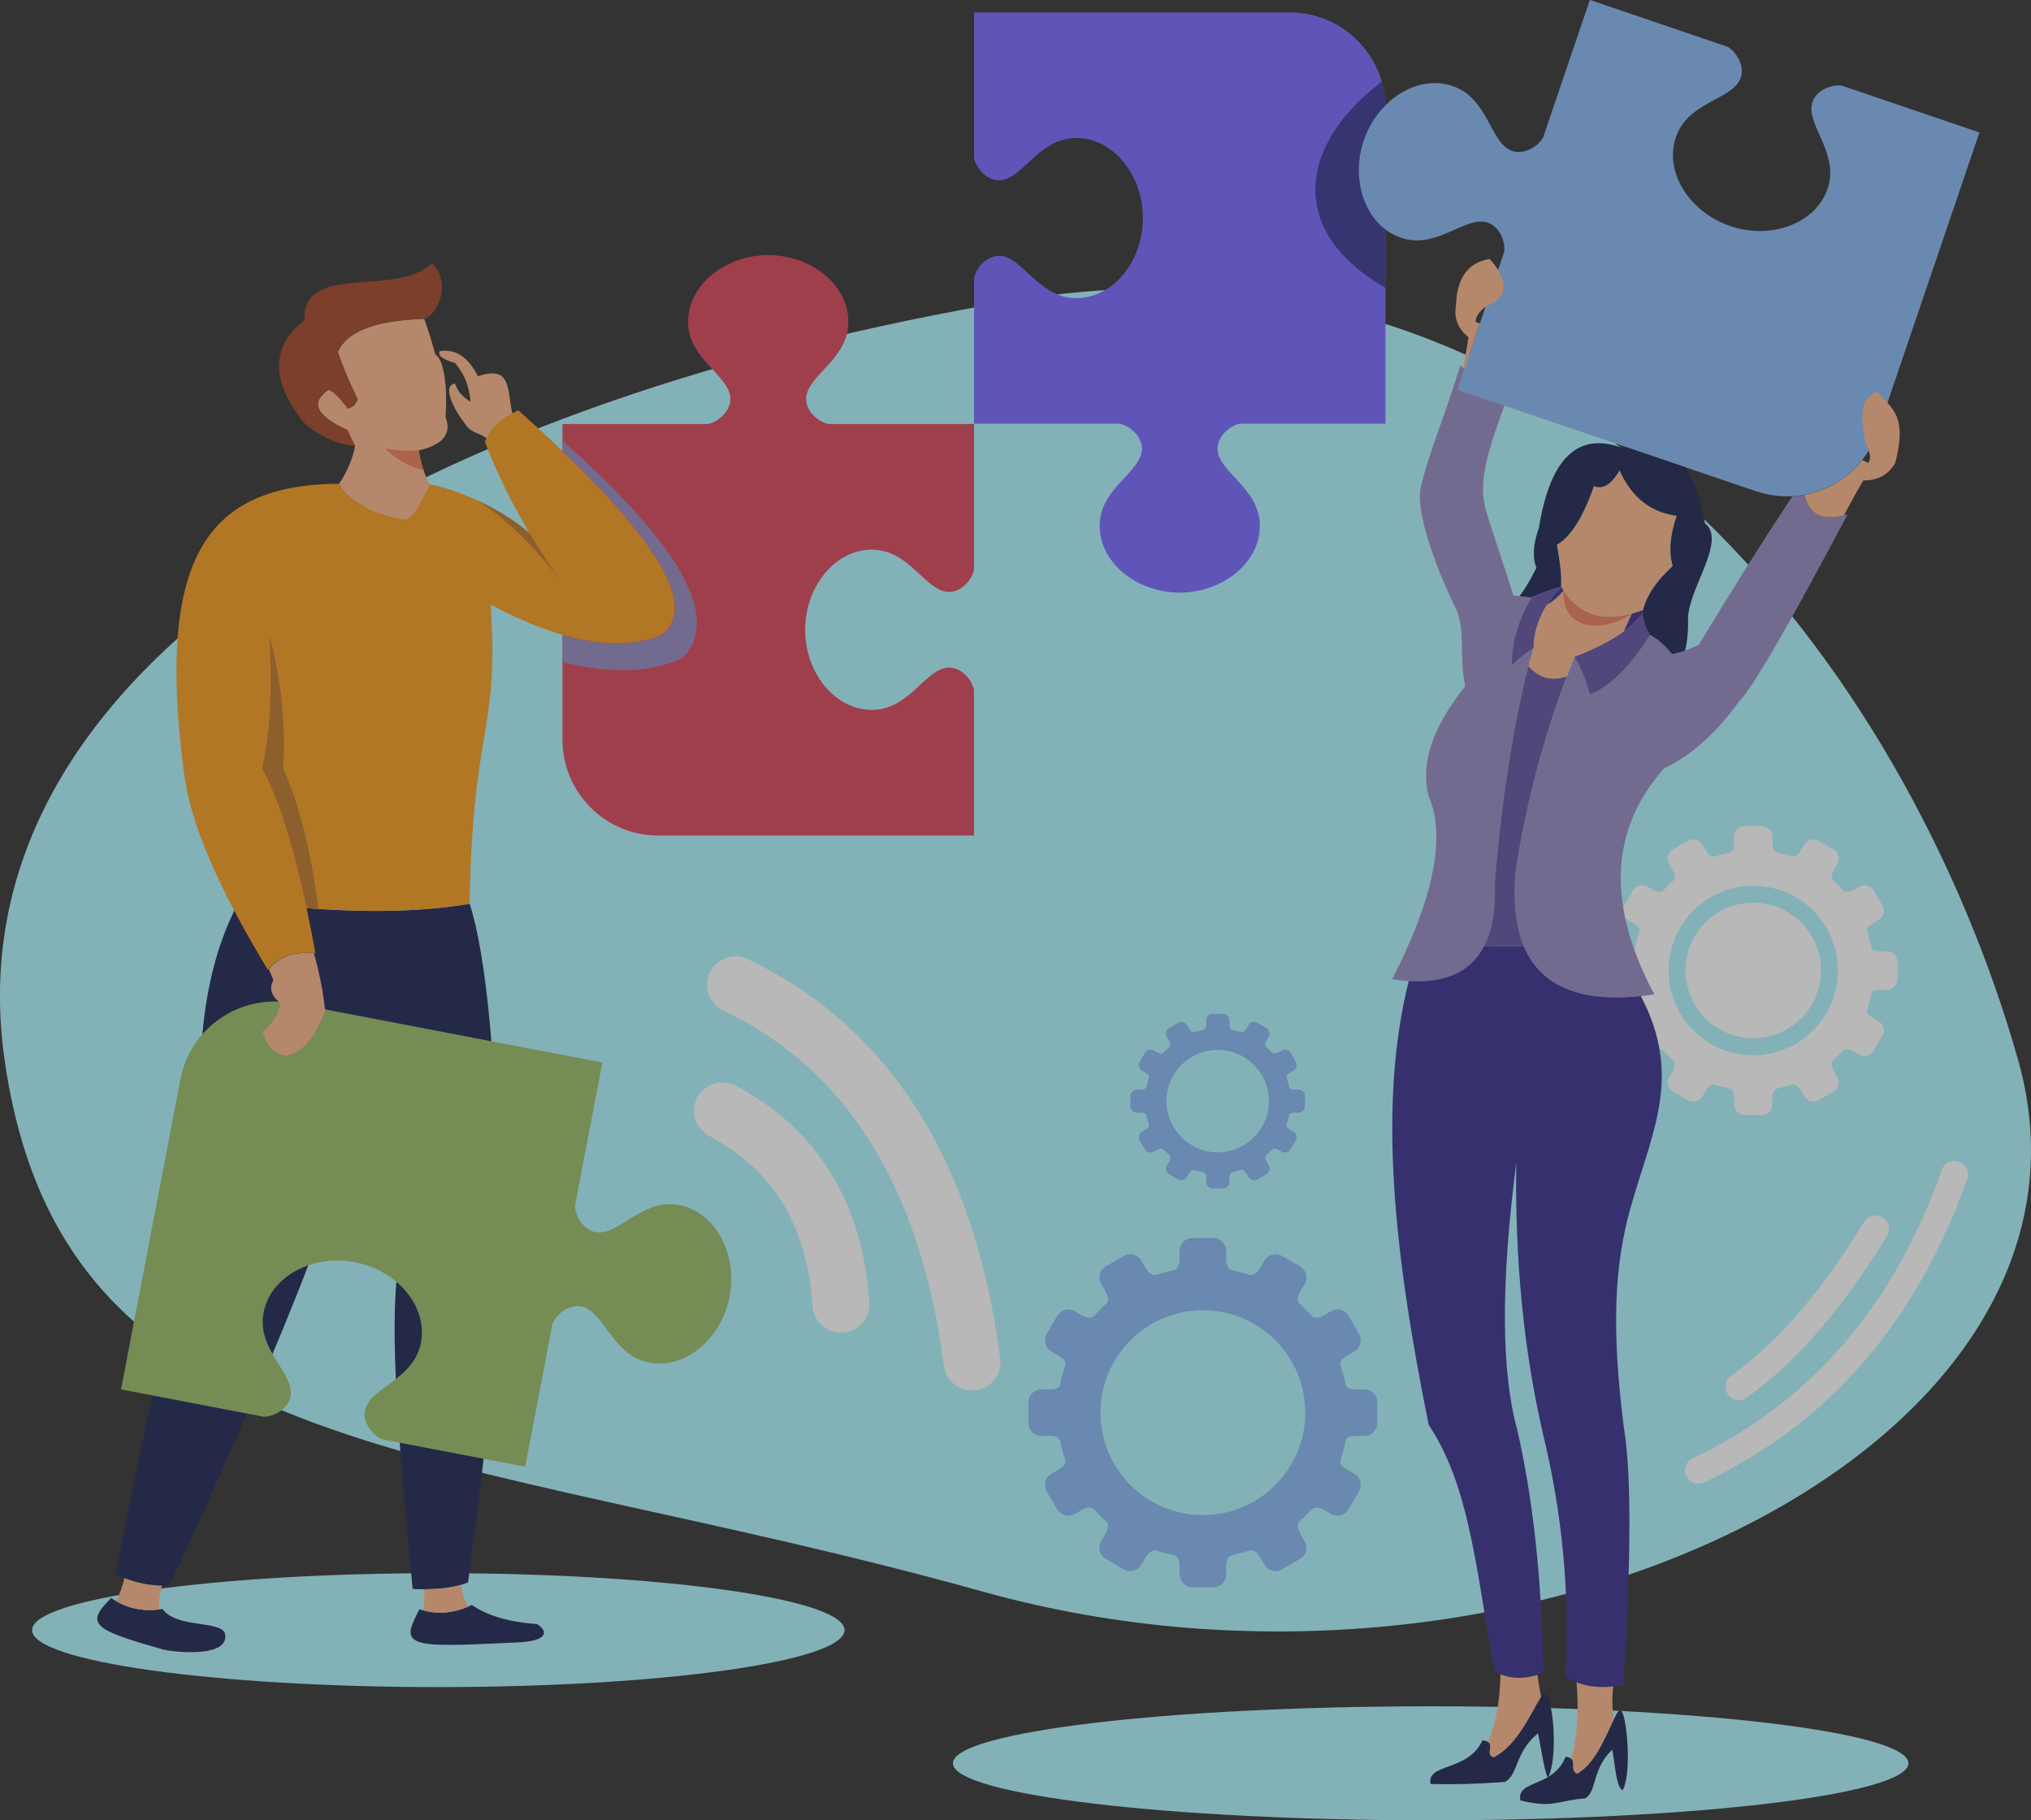 <?xml version="1.0" encoding="UTF-8"?>
<svg id="Layer_1" data-name="Layer 1" xmlns="http://www.w3.org/2000/svg" viewBox="0 0 236.79 212.2">
  <rect x="0" y="0" width="236.79" height="212.2" fill="#333333" stroke="none"/>
  <g style="opacity: .65;">
    <path d="m51.1,196.67c26.09,0,47.36-2.98,47.36-6.64s-21.27-6.64-47.36-6.64-47.36,2.99-47.36,6.64,21.28,6.64,47.36,6.64Z" style="fill: #aef4ff; fillRule: evenodd;"/>
    <path d="m166.8,212.2c30.68,0,55.7-2.99,55.7-6.65s-25.02-6.64-55.7-6.64-55.7,2.98-55.7,6.64,25.02,6.65,55.7,6.65Z" style="fill: #aef4ff; fillRule: evenodd;"/>
    <path d="m114.58,185.54C51.7,168,7.32,171.22.53,123.53-6.25,75.85,52.53,46.14,117.91,35.09c65.38-11.06,104.61,43.51,117.37,88.44,12.77,44.93-57.82,79.55-120.7,62.01Z" style="fill: #aef4ff; fillRule: evenodd;"/>
    <path d="m131.02,146.41l-2.11,1.22c-.71.41-.95,1.33-.54,2.04l.47.79c.55.95.31,1.37.14,1.52-.47.42-.9.87-1.34,1.33-.13.13-.54.59-1.61-.03l-.73-.43c-.71-.41-1.63-.17-2.04.54l-1.23,2.11c-.41.71-.17,1.63.54,2.04l.73.42c1,.58.98.88.85,1.31-.17.59-.36,1.17-.49,1.78-.11.54-.06.92-1.43.92h-.84c-.82,0-1.49.67-1.49,1.49v2.44c0,.82.67,1.49,1.49,1.49h.84c1.36,0,1.31.39,1.43.92.13.61.32,1.19.49,1.77.13.43.16.72-.85,1.31l-.73.42c-.71.41-.95,1.33-.54,2.04l1.23,2.1c.41.71,1.33.95,2.04.54l.73-.42c1.07-.63,1.48-.17,1.61-.03.43.45.87.91,1.34,1.33.17.15.41.58-.14,1.52l-.47.8c-.41.71-.17,1.63.54,2.04l2.11,1.22c.71.41,1.63.17,2.04-.54l.46-.79c.56-.95,1.11-.92,1.34-.85.67.22,1.29.35,1.98.53.25.07.69.25.69,1.39v.85c0,.82.67,1.5,1.5,1.5h2.43c.82,0,1.49-.67,1.49-1.5v-.85c0-1.14.43-1.33.69-1.39.7-.18,1.32-.32,1.98-.53.23-.08.78-.11,1.34.85l.46.79c.41.71,1.34.95,2.04.54l2.11-1.22c.71-.41.95-1.33.54-2.04l-.46-.8c-.55-.94-.31-1.37-.14-1.52.47-.42.9-.87,1.34-1.33.13-.14.53-.59,1.6.03l.73.42c.71.41,1.63.17,2.04-.54l1.22-2.1c.41-.71.17-1.63-.54-2.04l-.73-.42c-1-.58-.97-.88-.85-1.31.17-.58.36-1.17.49-1.77.11-.54.07-.92,1.43-.92h.84c.82,0,1.49-.67,1.49-1.49v-2.44c0-.82-.67-1.49-1.49-1.49h-.84c-1.36,0-1.32-.39-1.43-.92-.13-.61-.32-1.19-.49-1.78-.13-.42-.15-.72.85-1.31l.73-.42c.71-.41.95-1.33.54-2.04l-1.22-2.11c-.41-.71-1.33-.95-2.04-.54l-.73.43c-1.07.62-1.48.16-1.6.03-.44-.45-.87-.91-1.34-1.33-.17-.15-.41-.58.14-1.52l.46-.79c.41-.71.17-1.63-.54-2.04l-2.11-1.22c-.71-.41-1.63-.17-2.04.54l-.46.8c-.56.95-1.11.92-1.34.84-.67-.21-1.29-.35-1.98-.53-.25-.07-.69-.25-.69-1.39v-.86c0-.82-.67-1.49-1.49-1.49h-2.43c-.83,0-1.5.67-1.5,1.49v.86c0,1.14-.43,1.32-.69,1.39-.69.18-1.31.32-1.98.53-.23.08-.78.11-1.34-.84l-.46-.8c-.41-.71-1.33-.95-2.04-.54h0Zm9.22,6.33c6.59,0,11.94,5.35,11.94,11.94s-5.35,11.94-11.94,11.94-11.94-5.35-11.94-11.94,5.35-11.94,11.94-11.94Z" style="fill: #86b7f2; fillRule: evenodd;"/>
    <path d="m137.36,119.23l-1.05.61c-.36.21-.48.66-.27,1.02l.24.4c.27.47.16.68.07.76-.23.21-.45.44-.67.66-.06.07-.26.3-.8-.02l-.37-.21c-.36-.21-.81-.08-1.02.27l-.62,1.05c-.2.36-.08.82.27,1.03l.37.21c.5.29.49.44.42.65-.08.3-.18.59-.24.89-.06.27-.03.46-.72.46h-.42c-.41,0-.75.33-.75.74v1.22c0,.41.34.74.75.74h.42c.68,0,.66.19.72.46.07.3.16.59.24.88.07.22.08.37-.42.66l-.37.21c-.35.21-.48.67-.27,1.02l.62,1.05c.21.36.66.48,1.02.27l.37-.21c.54-.32.74-.08.8-.02.22.23.44.45.67.66.09.08.21.29-.07.76l-.24.4c-.21.35-.08.81.27,1.02l1.05.62c.35.2.81.08,1.02-.27l.24-.4c.28-.48.55-.46.67-.42.33.1.64.17.99.26.13.03.35.13.35.7v.43c0,.41.33.74.74.74h1.22c.41,0,.75-.33.75-.74v-.43c0-.57.22-.66.34-.7.34-.09.65-.16.99-.26.11-.04.39-.06.67.42l.23.4c.2.36.66.48,1.02.27l1.05-.62c.35-.2.48-.66.27-1.02l-.23-.4c-.28-.48-.16-.69-.08-.76.24-.21.46-.44.67-.66.06-.07.27-.3.8.02l.37.21c.35.21.81.08,1.02-.27l.61-1.05c.21-.35.08-.81-.26-1.02l-.37-.21c-.5-.29-.49-.44-.42-.66.08-.29.18-.58.24-.88.06-.27.03-.46.72-.46h.41c.41,0,.75-.33.75-.74v-1.22c0-.41-.33-.74-.75-.74h-.41c-.69,0-.66-.19-.72-.46-.07-.3-.16-.59-.24-.89-.07-.21-.08-.36.42-.65l.37-.21c.35-.21.47-.67.26-1.03l-.61-1.05c-.21-.35-.66-.48-1.02-.27l-.37.21c-.54.32-.74.08-.8.02-.22-.23-.44-.45-.67-.66-.08-.08-.2-.29.08-.76l.23-.4c.21-.35.08-.81-.27-1.02l-1.05-.61c-.36-.21-.82-.08-1.02.27l-.23.4c-.28.48-.55.46-.67.42-.34-.11-.65-.18-.99-.27-.13-.03-.34-.13-.34-.7v-.43c0-.41-.34-.74-.75-.74h-1.22c-.41,0-.74.33-.74.74v.43c0,.57-.22.66-.35.7-.34.09-.65.16-.99.27-.12.03-.39.06-.67-.42l-.24-.4c-.2-.35-.66-.48-1.02-.27h0Zm4.61,3.16c3.3,0,5.97,2.68,5.97,5.97s-2.68,5.97-5.97,5.97-5.97-2.68-5.97-5.97,2.67-5.97,5.97-5.97Z" style="fill: #86b7f2; fillRule: evenodd;"/>
    <path d="m150.41,1.45h-36.85v16.98c.29,1.28,1.58,2.68,3.06,2.58,2.57-.17,4.4-4.65,8.46-4.91,4.51-.29,8.17,4.17,8.17,9.32s-3.66,9.61-8.17,9.32c-4.06-.26-5.89-4.74-8.46-4.91-1.48-.1-2.77,1.3-3.06,2.58v16.98h16.99c1.28.29,2.68,1.58,2.58,3.06-.17,2.57-4.65,4.4-4.91,8.46-.28,4.5,4.18,8.17,9.32,8.17s9.61-3.66,9.33-8.17c-.26-4.06-4.74-5.89-4.91-8.46-.1-1.48,1.3-2.77,2.59-3.06h16.98V12.58c0-6.12-5-11.13-11.13-11.13Z" style="fill: #7767ff; fillRule: evenodd;"/>
    <path d="m204.79,57.29l-34.88-11.87,5.47-16.08c.14-1.31-.63-3.05-2.07-3.43-2.49-.67-5.66,2.98-9.59,1.92-4.36-1.18-6.39-6.58-4.73-11.46,1.67-4.88,6.57-7.92,10.74-6.2,3.76,1.55,4.05,6.38,6.43,7.37,1.37.57,3.04-.34,3.73-1.47l5.47-16.08,16.08,5.47c1.12.69,2.03,2.36,1.46,3.73-.99,2.38-5.82,2.67-7.37,6.43-1.72,4.17,1.32,9.08,6.2,10.73,4.87,1.66,10.27-.37,11.46-4.73,1.06-3.93-2.59-7.1-1.92-9.59.38-1.43,2.13-2.2,3.43-2.06l16.08,5.47-11.87,34.88c-1.97,5.79-8.33,8.92-14.12,6.95Z" style="fill: #86b7f2; fillRule: evenodd;"/>
    <path d="m76.72,97.4h36.84v-16.98c-.28-1.28-1.57-2.69-3.06-2.59-2.57.17-4.39,4.65-8.46,4.91-4.51.28-8.17-4.18-8.17-9.32s3.66-9.61,8.17-9.33c4.06.26,5.89,4.74,8.46,4.91,1.49.1,2.78-1.3,3.06-2.59v-16.98h-16.98c-1.28-.29-2.69-1.58-2.59-3.06.17-2.57,4.65-4.4,4.91-8.46.28-4.5-4.18-8.17-9.33-8.17s-9.61,3.66-9.33,8.17c.26,4.06,4.74,5.89,4.91,8.46.09,1.48-1.31,2.77-2.59,3.06h-16.98v36.84c0,6.12,5.01,11.13,11.13,11.13Z" style="fill: #d94559; fillRule: evenodd;"/>
    <path d="m172.83,202.88c1.88.18.1,1.58,1.32,1.96,2.75-1.36,4.39-5.31,5.54-7.04.6-.91.96.3,1.19,1.63.48,2.81.32,6.48-.37,7.7.8-.48,1.56-1.17,2.02-2.34,1.65.18.3,1.58,1.36,1.96,2.4-1.36,3.63-5.31,4.63-7.03.53-.91.84.29,1.03,1.63.42,2.87.28,6.19-.36,7.34-.77-.24-.89-3.1-1.22-4.72-2.39,2.24-1.76,4.85-3.16,5.67-3.29.26-3.68,1.19-7.56.24-.31-1.64,1.52-1.73,3.19-2.7-.45-.91-.76-3.51-1.14-5.12-2.73,2.24-2.26,4.85-3.86,5.67-3.77.26-5.8.29-8.65.24-.53-2.45,4.39-1.43,6.03-5.07Z" style="fill: #1b2452; fillRule: evenodd;"/>
    <path d="m226.4,136.38c.29-.81,1.19-1.24,1.99-.95.82.29,1.25,1.18.96,1.99-5.89,16.69-16.11,28.49-30.67,35.39-.78.37-1.71.04-2.08-.74-.37-.78-.03-1.71.75-2.08,13.76-6.53,23.45-17.73,29.04-33.61h0Zm-9.05,6.04c-2.32,3.76-4.71,7.19-7.28,10.22-2.54,3-5.25,5.6-8.24,7.75-.7.5-.86,1.48-.36,2.18.5.7,1.48.86,2.18.36,3.2-2.3,6.1-5.08,8.8-8.26,2.67-3.15,5.16-6.71,7.55-10.6.45-.73.22-1.69-.51-2.14-.73-.45-1.7-.22-2.14.51Z" style="fill: #fff; fillRule: evenodd;"/>
    <path d="m84.32,117.79c-1.65-.79-2.35-2.78-1.56-4.42.79-1.65,2.77-2.35,4.43-1.56,8.33,3.99,14.96,9.92,19.9,17.8,4.85,7.74,8.03,17.32,9.52,28.74.24,1.81-1.03,3.48-2.84,3.72-1.81.24-3.48-1.03-3.72-2.84-1.37-10.47-4.23-19.17-8.57-26.1-4.25-6.78-9.97-11.9-17.16-15.34h0Zm-1.64,14.61c3.73,1.99,6.58,4.61,8.57,7.86,2.02,3.3,3.18,7.3,3.49,12,.12,1.82,1.69,3.21,3.52,3.09,1.82-.12,3.21-1.7,3.09-3.52-.38-5.79-1.87-10.8-4.45-15.02-2.62-4.27-6.32-7.69-11.1-10.24-1.62-.87-3.62-.25-4.49,1.35-.87,1.61-.25,3.62,1.35,4.48Z" style="fill: #fff; fillRule: evenodd;"/>
    <path d="m196.79,98.02l-1.74,1.01c-.59.34-.79,1.1-.45,1.69l.39.66c.45.78.25,1.13.11,1.26-.39.35-.74.72-1.11,1.1-.11.11-.44.49-1.33-.03l-.61-.35c-.59-.34-1.35-.14-1.68.45l-1.02,1.74c-.34.59-.14,1.35.45,1.69l.6.35c.83.48.8.73.7,1.08-.14.48-.3.97-.4,1.47-.09.44-.05.76-1.18.76h-.69c-.68,0-1.23.56-1.23,1.23v2.01c0,.69.56,1.24,1.23,1.24h.69c1.13,0,1.09.32,1.18.77.1.5.26.98.4,1.46.1.35.13.6-.7,1.08l-.6.35c-.59.34-.79,1.1-.45,1.69l1.02,1.74c.34.58,1.1.79,1.68.45l.61-.35c.88-.52,1.22-.14,1.33-.03.36.38.72.75,1.11,1.1.14.12.34.48-.11,1.26l-.39.66c-.34.59-.14,1.35.45,1.69l1.74,1.01c.59.34,1.35.14,1.69-.45l.39-.66c.46-.79.91-.76,1.1-.7.56.17,1.07.29,1.64.44.21.05.57.21.57,1.15v.71c0,.68.56,1.23,1.23,1.23h2.01c.68,0,1.23-.56,1.23-1.23v-.71c0-.95.36-1.1.56-1.15.57-.15,1.09-.26,1.65-.44.19-.07.64-.09,1.1.7l.39.66c.34.59,1.1.79,1.68.45l1.74-1.01c.59-.34.79-1.1.45-1.69l-.39-.66c-.45-.78-.25-1.13-.11-1.26.39-.35.74-.72,1.1-1.1.11-.11.44-.49,1.33.03l.61.35c.58.34,1.35.14,1.68-.45l1.02-1.74c.34-.59.14-1.35-.45-1.69l-.6-.35c-.83-.48-.81-.73-.7-1.08.14-.48.3-.96.4-1.46.09-.45.05-.77,1.18-.77h.7c.68,0,1.23-.55,1.23-1.24v-2.01c0-.68-.55-1.23-1.23-1.23h-.7c-1.13,0-1.08-.32-1.18-.76-.11-.5-.26-.98-.4-1.47-.11-.35-.13-.6.7-1.08l.6-.35c.59-.34.79-1.1.45-1.69l-1.02-1.74c-.34-.59-1.1-.79-1.68-.45l-.61.35c-.89.52-1.22.14-1.33.03-.36-.37-.71-.75-1.1-1.1-.14-.13-.34-.48.11-1.26l.39-.66c.34-.59.14-1.35-.45-1.69l-1.74-1.01c-.58-.34-1.35-.14-1.68.45l-.39.66c-.46.79-.91.76-1.1.7-.56-.18-1.07-.29-1.65-.44-.21-.05-.56-.2-.56-1.15v-.71c0-.68-.55-1.23-1.23-1.23h-2.01c-.68,0-1.23.56-1.23,1.23v.71c0,.94-.36,1.1-.57,1.15-.57.15-1.09.26-1.64.44-.19.06-.64.09-1.1-.7l-.39-.66c-.34-.59-1.1-.79-1.69-.45h0Zm7.62,7.21c4.36,0,7.9,3.54,7.9,7.9s-3.54,7.9-7.9,7.9-7.9-3.54-7.9-7.9,3.54-7.9,7.9-7.9h0Zm0-1.97c5.46,0,9.87,4.42,9.87,9.87s-4.42,9.88-9.87,9.88-9.88-4.42-9.88-9.88,4.42-9.87,9.88-9.87Z" style="fill: #fff; fillRule: evenodd;"/>
    <path d="m191.46,71.59c.21,1.03.51,1.83.89,2.41.77.37,1.64,1.12,2.61,2.25.97-.19,2-.55,3.1-1.09,3.89-6.44,7.53-12.21,10.9-17.3.47-.03.94-.08,1.41-.17.52,2.38,2.2,3.13,5.04,2.26-6.88,12.99-11.08,20.25-12.62,21.78-2.69,3.74-5.63,6.36-8.8,7.86-6.31,7.15-6.68,15.93-1.11,26.33-11.79,1.76-17.17-3.05-16.16-14.45,1.35-8.62,3.63-16.91,6.84-24.87,3.94-1.54,6.58-3.21,7.91-5Z" style="fill: #9588c0; fillRule: evenodd;"/>
    <path d="m178.79,75.52c-.04-1.44.46-4.28,3.21-7.1-1.16.29-2.33.7-3.53,1.23-.37-.07-1.04-.15-2.03-.23-2.52-8.02-3.06-9.03-3.41-10.91-.59-3.07.9-7.2,2.37-11.22l-5.48-1.86.82-2.41c-.18-.15-.34-.28-.49-.4-1.86,6.09-3.69,10.18-4.61,14.26-.57,2.52,1.4,8.63,4.24,14.37.95,2.66.23,5.15.94,8.76-3.79,4.71-5.22,8.95-4.28,12.74,2.07,4.69.66,11.83-4.23,21.41,8.31,1.29,12.3-2.43,11.97-11.15.88-11.19,2.74-21.46,4.52-27.48Z" style="fill: #9588c0; fillRule: evenodd;"/>
    <path d="m177.69,110.34c-1.44-.05-3-.05-4.68.01.96-1.83,1.37-4.28,1.26-7.36.78-9.94,2.33-19.16,3.93-25.32,1.29,1.38,2.78,1.77,4.48,1.15-2.75,7.28-4.74,14.82-5.96,22.64-.32,3.62,0,6.58.97,8.88Z" style="fill: #6251a1; fillRule: evenodd;"/>
    <path d="m166.57,166.12c-3.97-19.69-5.99-37.14-2.33-51.76,4.3.26,7.22-1.07,8.76-4.01,1.68-.06,3.25-.07,4.68-.01,1.95,4.59,6.49,6.52,13.62,5.77,4.97,9.44,1.21,16.02-1.24,24.84-1.81,6.48-2.23,13.88-.72,25.6.87,5.29.84,15.23-.08,29.83-2.73.55-4.99.22-6.75-.98.54-9.52-.35-18.99-2.65-28.38-2.23-9.74-3.25-20.22-3.08-31.46-1.8,13.88-1.77,24.23.09,31.03,1.86,8.04,2.88,17.5,3.08,28.38-2.16.86-4.07.8-5.72-.17-2.22-12.39-2.92-21.52-7.65-28.68Z" style="fill: #38308d; fillRule: evenodd;"/>
    <path d="m217.25,56c-.64,1.07-1.4,2.43-2.26,4.07-2.58.67-4.12-.12-4.61-2.38,2.64-.49,5.05-1.92,6.74-4.05.46.21.24.08.67.33.51-.58.07-1.69-.41-2.65.1-.72-1.25-4.61,1.47-5.67,1.8,2.06,3.52,2.82,2.12,8.3-.79,1.39-2.03,2.07-3.72,2.05Z" style="fill: #fab688; fillRule: evenodd;"/>
    <path d="m171.21,39.33c-.15.99-.36,2.17-.64,3.55l.16.13,1.82-5.35c-.41-.05-.11.02-.5-.12-.03-.71.65-1.59,1.57-2,3.2-1.5,1.03-4.32.05-5.35-2.53.41-3.83,2.23-3.92,5.43-.26,1.48.23,2.71,1.46,3.7Z" style="fill: #fab688; fillRule: evenodd;"/>
    <path d="m182.3,68.85c1,3.74,3.66,4.63,7.97,2.67l-.96,2.11c-1.43,1.03-3.35,2.02-5.75,2.96-.3.74-.59,1.49-.87,2.23-1.7.62-3.19.24-4.48-1.15.2-.77.4-1.49.59-2.16-.03-1.09.24-2.97,1.57-5.04.56-.26,1.21-.8,1.94-1.62Z" style="fill: #fab688; fillRule: evenodd;"/>
    <path d="m190.27,71.53c-3.53.96-6.18.07-7.97-2.67-.1-.16-.2-.32-.3-.49.09-1.09-.07-2.71-.48-4.87,1.62-.93,3.06-3.21,4.32-6.84,1.04.44,2.04-.17,2.99-1.84,1.4,3.14,3.62,4.9,6.67,5.3-.79,2.23-.95,4.19-.47,5.86-1.89,1.7-3.04,3.41-3.46,5.13-.44.17-.87.31-1.3.42Z" style="fill: #fab688; fillRule: evenodd;"/>
    <path d="m189.3,73.64l.96-2.11c.42-.12.86-.25,1.3-.42-.04.16-.08.32-.1.48-.52.7-1.24,1.38-2.16,2.04Z" style="fill: #40308e; fillRule: evenodd;"/>
    <path d="m182.3,68.85c-.73.82-1.38,1.36-1.94,1.62.43-.67.96-1.36,1.64-2.05,0-.02,0-.03,0-.05.09.17.19.33.3.49Z" style="fill: #40308e; fillRule: evenodd;"/>
    <path d="m196.48,75.83c-.52.19-1.03.33-1.52.43-.96-1.13-1.83-1.88-2.61-2.25-.39-.58-.69-1.39-.89-2.41.03-.16.06-.32.1-.48.42-1.72,1.58-3.43,3.46-5.13-.48-1.67-.32-3.62.47-5.86-3.05-.4-5.27-2.16-6.67-5.3-.95,1.66-1.95,2.27-2.99,1.84-1.26,3.63-2.7,5.91-4.32,6.84.41,2.15.57,3.77.48,4.87,0,.02,0,.04,0,.05-1.16.29-2.33.7-3.53,1.23-.27-.05-.71-.11-1.31-.17.58-.71,1.24-1.82,1.98-3.3-.49-1.2-.39-2.75.29-4.66,1.31-8.18,4.59-11.27,9.83-9.28.12-.04.24-.08.35-.12l6.92,2.35c1,1.54,1.75,3.71,2.26,6.53,2.51,1.94-1.75,7.41-1.97,10.86.03,1.6-.08,2.92-.34,3.97Z" style="fill: #1b2452; fillRule: evenodd;"/>
    <path d="m178.79,75.52c-1.02.67-1.86,1.34-2.52,2.03-.03-2.66.76-5.31,2.36-7.97,1.14-.49,2.26-.88,3.37-1.16-.68.69-1.21,1.38-1.64,2.05-1.32,2.07-1.59,3.95-1.57,5.04Z" style="fill: #6251a1; fillRule: evenodd;"/>
    <path d="m185.36,80.94c-.51-1.9-1.11-3.36-1.8-4.35,2.4-.94,4.31-1.92,5.75-2.96.92-.66,1.64-1.34,2.16-2.04.21,1.03.51,1.83.89,2.41-2.3,3.69-4.63,6.01-7,6.94Z" style="fill: #6251a1; fillRule: evenodd;"/>
    <path d="m179.68,197.81c-1.14,1.73-2.79,5.67-5.53,7.03-1.02-.32.06-1.35-.66-1.78.9-2.13,1.39-4.76,1.45-7.89,1.29.54,2.73.56,4.31.07.11.85.25,1.71.43,2.58h0Zm8.4-1.23c-.16,1.55-.12,2.81.09,3.8-.94,1.92-2.14,5.17-4.28,6.38-.87-.31-.12-1.32-.74-1.76.73-2.2.95-5.16.66-8.89,1.24.5,2.66.66,4.27.48Z" style="fill: #fab688; fillRule: evenodd;"/>
    <path d="m190.27,71.53c-3.96,2.56-8.22,1.61-7.97-2.67,1.78,2.74,4.44,3.64,7.97,2.67Z" style="fill: #ed7d57; fillRule: evenodd;"/>
    <path d="m54.76,105.37c1.88,5.75,3.27,18.76,3.44,39.03.29,9.85-1.42,22.9-3.63,40.06-1.81.77-4.45.88-6.46.77-2.33-23.81-2.73-33.91-1.18-40.46-3.15-7.05-4.99-13.97-6.73-21.25-1.2,10.09-2.63,18.09-4.27,24.02-3.64,9.48-9.03,21.9-16.17,37.26-1.66.22-4.59-.27-6.3-1.39,3.6-16.89,6.17-34.4,11.77-37.58-3.73-20.99-1.49-33.19,2.69-40.83,10.67,1.46,19.62,1.58,26.84.36Z" style="fill: #1b2452; fillRule: evenodd;"/>
    <path d="m57.2,70.48c1.02,15.13-2.09,13.79-2.45,34.88-5.38.9-11.72,1.07-19.01.49.43,2.04.78,3.86,1.03,5.23-1.52-.04-3.88-.12-5.53,2-1.5-2.48-2.8-4.78-3.93-6.92-3.57-6.78-5.36-11.94-5.88-16.23-3.3-25.3,2.93-33.42,18.09-33.54.94,2.5,6.37,4.22,7.96,4.1,1.13-.62,1.7-2.4,2.63-4.04,4.59.94,9.15,3.56,11.64,5.72-2.14-3.59-3.87-7.13-5.2-10.64.5-1.56,1.8-2.79,3.89-3.69,15.84,14.13,21.36,22.88,16.55,26.26-5.08,1.92-11.68.71-19.81-3.63Z" style="fill: #f59b1d; fillRule: evenodd;"/>
    <path d="m60.94,191.43c-5.19.24-9.64.52-11.59.11-2.28-.48-1.52-1.82-.45-3.94,2.03.66,4.06.49,6.11-.51,1.76,1.24,4.3,1.99,7.61,2.24,1.45.94.95,1.89-1.68,2.09h0Zm-42.12.8c-2.9-.82-5.55-1.62-6.65-2.35-1.56-1.03-.72-2.03.79-3.6,1.75,1.22,3.74,1.65,6,1.29,1.59,2.26,6.76,1.31,7.27,2.86.63,2.88-6.03,2.2-7.41,1.81Z" style="fill: #1b2452; fillRule: evenodd;"/>
    <path d="m35.75,105.86c-1.11-5.26-2.83-11.99-5.2-16.28,1.07-4.46,1.17-10.1.86-15.46,1.13,3.99,1.97,9.56,1.61,15.47,1.96,4.38,3.27,9.9,4.11,16.37-.46-.03-.91-.06-1.38-.1h0Zm29.47-38.36c-3.21-4.09-6.39-7.14-9.53-9.16,2.46,1.15,4.63,2.57,6.08,3.83,1.05,1.77,2.21,3.54,3.45,5.32Z" style="fill: #bc772a; fillRule: evenodd;"/>
    <path d="m47.49,60.5c-1.59.12-7.03-1.61-7.96-4.1,1.09-1.6,1.73-3.42,1.86-4.43-.26-.47-.56-1.08-.87-1.82-3.67-1.67-4.4-3.25-2.19-4.72.53.19,1.27.92,2.22,2.19.57-.12.95-.48,1.14-1.09-1.07-2.23-1.84-4.07-2.3-5.5,1.21-2.68,4.94-3.67,10.07-3.87.46,1.3.89,2.68,1.29,4.14,1.03.67,1.43,3.71,1.2,7.34.74,1.91-.3,3.21-3.12,3.87.1.92.71,3.21,1.31,3.95-.94,1.65-1.5,3.42-2.63,4.04Z" style="fill: #fab688; fillRule: evenodd;"/>
    <path d="m49.45,37.15c-5.13.2-8.85,1.19-10.07,3.87.46,1.43,1.22,3.26,2.3,5.5-.2.61-.57.97-1.14,1.09-.95-1.27-1.69-2-2.22-2.19-2.21,1.47-1.48,3.05,2.19,4.72.32.74.61,1.34.87,1.82-3.07-.16-5.99-2.38-6.53-3.47-4.6-6.21-1.25-9.73.63-11.13-.24-6.88,10.55-2.59,14.9-6.67,2.4,2.36.57,6.14-.94,6.46Z" style="fill: #a14527; fillRule: evenodd;"/>
    <path d="m44.91,52.26c.93.19,2.64.38,3.91.24.05.5.26,1.41.53,2.25-1.38-.09-3.76-1.61-4.44-2.5Z" style="fill: #ed7d57; fillRule: evenodd;"/>
    <path d="m18.9,184.85c-.29.89-.41,1.82-.36,2.78-1.84.22-3.52-.11-5.01-.99.44-.82.76-1.72.98-2.69,1.37.58,3.08.89,4.39.89h0Zm30.45,2.88c.1-.85.14-1.67.11-2.47,1.43,0,3-.13,4.3-.51.14,1.07.43,1.91.86,2.53-1.77.77-3.53.92-5.27.46Z" style="fill: #fab688; fillRule: evenodd;"/>
    <path d="m55.72,43.86c3.91-1.3,3.39,1.45,4.01,4.35-1.48.76-2.47,1.72-2.98,2.88-1.03-.72-1.83-.58-2.53-1.69-1.24-1.54-2.77-4.5-1.17-4.68.48,1.3,1.08,1.59,1.82,2.13-.06-.65-.18-1.29-.37-1.92-.22-.83-.7-1.7-1.45-2.62-1.47-.41-2.06-.87-1.77-1.38,1.84-.29,3.32.69,4.44,2.94Z" style="fill: #fab688; fillRule: evenodd;"/>
    <path d="m34.05,116.93l36.18,6.93-3.19,16.68c.04,1.31,1.05,2.93,2.52,3.11,2.56.32,5.19-3.74,9.24-3.23,4.48.57,7.23,5.63,6.27,10.7-.97,5.06-5.41,8.75-9.77,7.62-3.95-1.02-4.89-5.76-7.39-6.41-1.43-.38-2.97.76-3.49,1.97l-3.19,16.68-16.68-3.19c-1.21-.53-2.34-2.06-1.97-3.49.65-2.5,5.39-3.45,6.41-7.39,1.12-4.37-2.56-8.8-7.62-9.77-5.06-.97-10.13,1.79-10.7,6.27-.51,4.04,3.55,6.67,3.23,9.23-.18,1.48-1.8,2.48-3.11,2.52l-16.68-3.19,6.93-36.18c1.15-6.01,7.01-9.99,13.03-8.84Z" style="fill: #98bc67; fillRule: evenodd;"/>
    <path d="m36.59,111.08c.65,2.32,1.09,4.57,1.32,6.76-1.21,3.12-2.7,4.86-4.45,5.22-2.01-.17-2.39-1.71-2.86-2.8,1.19-.92,1.9-2.03,2.1-3.31-1.09-.86-1.36-1.76-.82-2.7-.19-.46-.37-.88-.53-1.27,1.58-1.93,3.75-1.93,5.25-1.9Z" style="fill: #fab688; fillRule: evenodd;"/>
    <path d="m161.1,9.52c-9.59,7.21-11.19,17.4.43,24.03v-6.79c-2.79-2.11-3.89-6.42-2.54-10.39.55-1.6,1.44-3,2.54-4.1-.03-.95-.18-1.88-.43-2.76Z" style="fill: #373694; fillRule: evenodd;"/>
    <path d="m77.01,74.12c-3.2,1.21-7.01,1.18-11.42-.1v3.17c5.83,1.41,10.51,1.23,14.06-.56,4.39-4.61-.3-13.03-14.06-25.26v1.22c11.87,11.37,15.68,18.55,11.42,21.54Z" style="fill: #9588c0; fillRule: evenodd;"/>
  </g>
</svg>